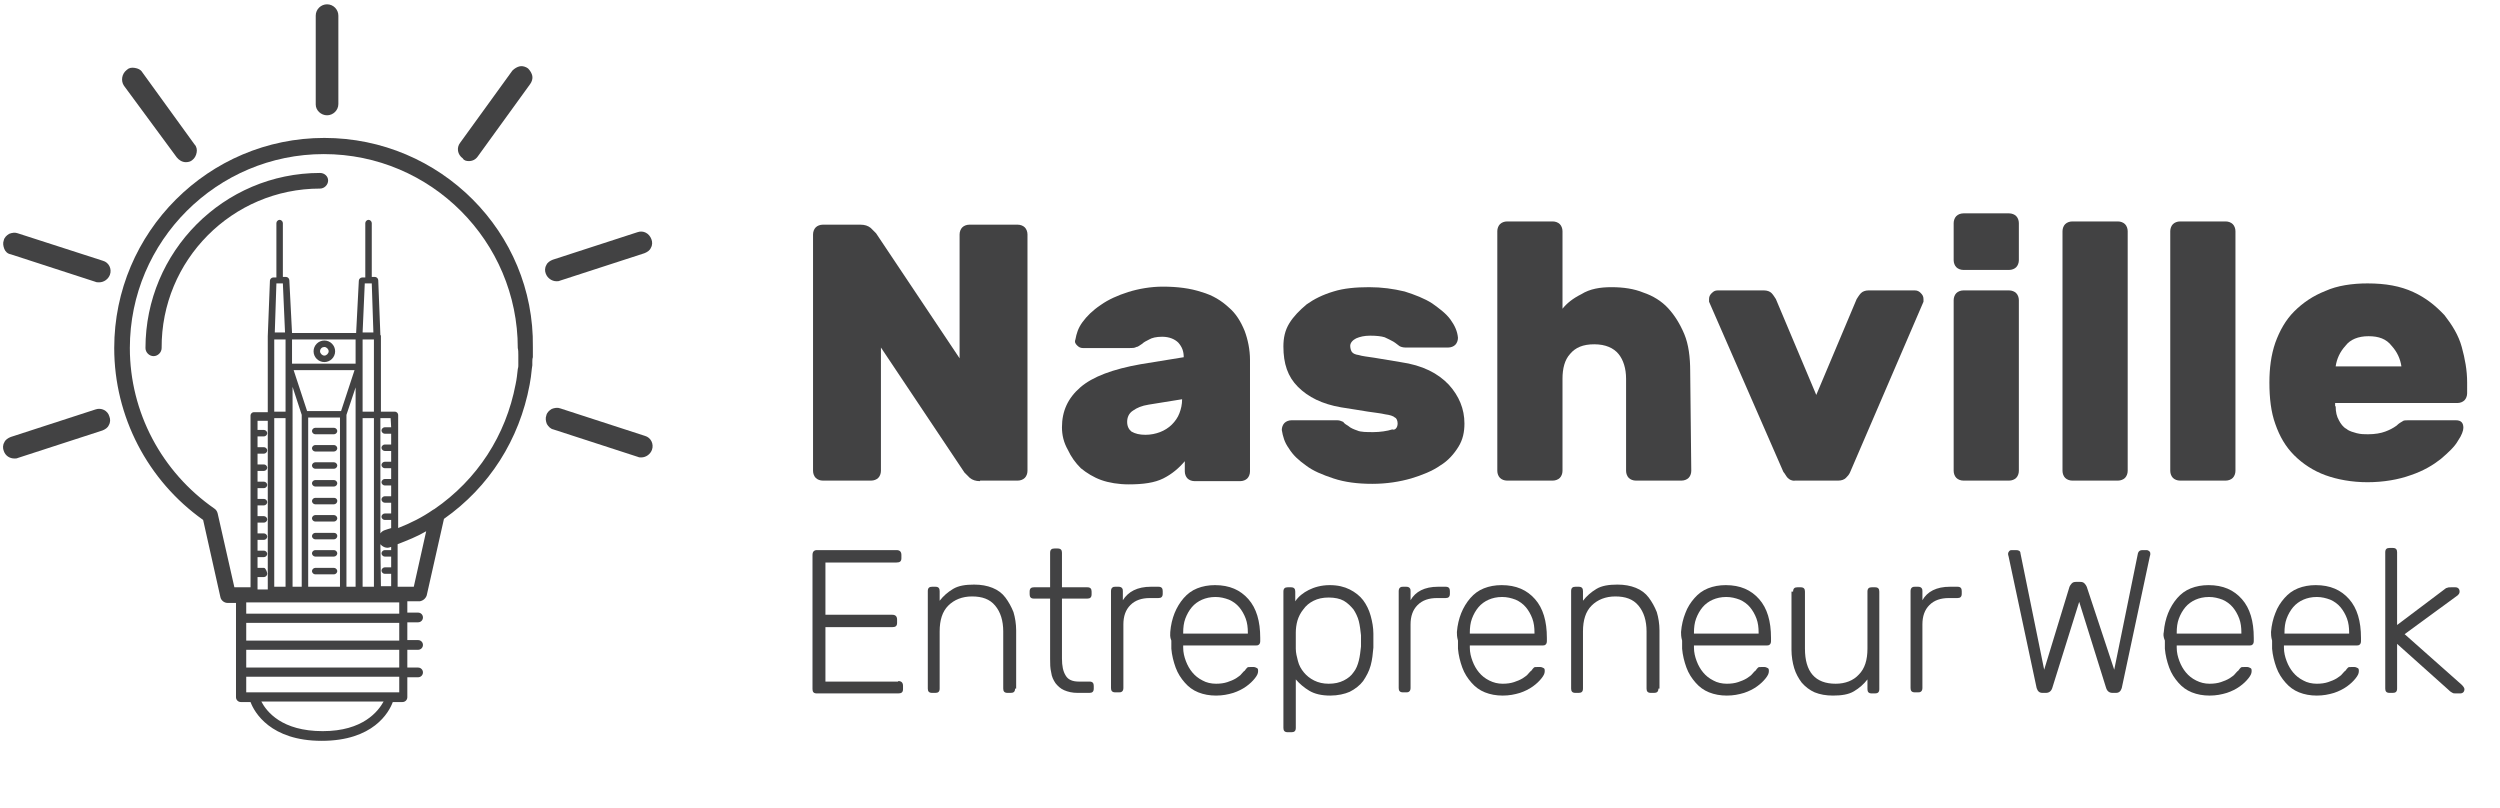 <?xml version="1.0" encoding="utf-8"?>
<!-- Generator: Adobe Illustrator 21.0.2, SVG Export Plug-In . SVG Version: 6.00 Build 0)  -->
<svg version="1.1" id="Capa_1" xmlns="http://www.w3.org/2000/svg" xmlns:xlink="http://www.w3.org/1999/xlink" x="0px" y="0px"
	 viewBox="0 0 464 150" style="enable-background:new 0 0 464 150;" xml:space="preserve">
<style type="text/css">
	.st0{fill:#424243;}
</style>
<title>NSW color Copy 2</title>
<desc>Created with Sketch.</desc>
<g>
	<g>
		<path class="st0" d="M58.5,80.6H62c0.3,0,0.6-0.3,0.6-0.6c0-0.3-0.3-0.6-0.6-0.6h-3.5c-0.3,0-0.6,0.3-0.6,0.6
			C57.9,80.3,58.2,80.6,58.5,80.6z"/>
		<path class="st0" d="M62,82.6h-3.5c-0.3,0-0.6,0.3-0.6,0.6c0,0.3,0.3,0.6,0.6,0.6H62c0.3,0,0.6-0.3,0.6-0.6S62.3,82.6,62,82.6z"/>
		<path class="st0" d="M62,85.8h-3.5c-0.3,0-0.6,0.3-0.6,0.6c0,0.3,0.3,0.6,0.6,0.6H62c0.3,0,0.6-0.3,0.6-0.6
			C62.6,86.1,62.3,85.8,62,85.8z"/>
		<path class="st0" d="M62,89.1h-3.5c-0.3,0-0.6,0.3-0.6,0.6c0,0.3,0.3,0.6,0.6,0.6H62c0.3,0,0.6-0.3,0.6-0.6S62.3,89.1,62,89.1z"/>
		<path class="st0" d="M62,92.4h-3.5c-0.3,0-0.6,0.3-0.6,0.6c0,0.3,0.3,0.6,0.6,0.6H62c0.3,0,0.6-0.3,0.6-0.6
			C62.6,92.6,62.3,92.4,62,92.4z"/>
		<path class="st0" d="M62,95.6h-3.5c-0.3,0-0.6,0.3-0.6,0.6c0,0.3,0.3,0.6,0.6,0.6H62c0.3,0,0.6-0.3,0.6-0.6S62.3,95.6,62,95.6z"/>
		<path class="st0" d="M62,98.9h-3.5c-0.3,0-0.6,0.3-0.6,0.6c0,0.3,0.3,0.6,0.6,0.6H62c0.3,0,0.6-0.3,0.6-0.6
			C62.6,99.1,62.3,98.9,62,98.9z"/>
		<path class="st0" d="M62,102.1h-3.5c-0.3,0-0.6,0.3-0.6,0.6c0,0.3,0.3,0.6,0.6,0.6H62c0.3,0,0.6-0.3,0.6-0.6S62.3,102.1,62,102.1z
			"/>
		<path class="st0" d="M62,105.4h-3.5c-0.3,0-0.6,0.3-0.6,0.6s0.3,0.6,0.6,0.6H62c0.3,0,0.6-0.3,0.6-0.6S62.3,105.4,62,105.4z"/>
		<path class="st0" d="M60.2,67.2c1.1,0,2-0.9,2-2s-0.9-2-2-2s-2,0.9-2,2C58.2,66.3,59.1,67.2,60.2,67.2z M60.2,64.4
			c0.4,0,0.8,0.4,0.8,0.8S60.6,66,60.2,66c-0.4,0-0.8-0.4-0.8-0.8C59.4,64.7,59.8,64.4,60.2,64.4z"/>
		<path class="st0" d="M60.7,21.4c1.1,0,2.1-0.9,2.1-2.1V2.9c0-1.1-0.9-2.1-2.1-2.1c-1.1,0-2.1,0.9-2.1,2.1v16.5
			C58.6,20.5,59.6,21.4,60.7,21.4z"/>
		<path class="st0" d="M32.8,29.2c0.4,0.5,1,0.9,1.7,0.9c0.4,0,0.9-0.1,1.2-0.4c0.4-0.3,0.7-0.8,0.8-1.4c0.1-0.5,0-1.1-0.4-1.5
			l-9.7-13.4c-0.3-0.5-0.8-0.7-1.4-0.8s-1.1,0-1.5,0.4c-0.9,0.7-1.1,2-0.5,2.9L32.8,29.2z"/>
		<path class="st0" d="M2,47.2l15.7,5.1c0.2,0.1,0.4,0.1,0.7,0.1c0.9,0,1.7-0.6,2-1.4c0.4-1.1-0.2-2.3-1.3-2.6L3.3,43.3
			c-0.5-0.2-1.1-0.1-1.6,0.1c-0.5,0.3-0.9,0.7-1,1.2c-0.2,0.5-0.1,1.1,0.1,1.6C1,46.7,1.4,47.1,2,47.2z"/>
		<path class="st0" d="M17.7,76L2,81.1c-0.5,0.2-1,0.5-1.2,1c-0.3,0.5-0.3,1.1-0.1,1.6c0.3,0.9,1.1,1.4,2,1.4c0.2,0,0.4,0,0.6-0.1
			L19,79.9c0.5-0.2,1-0.5,1.2-1c0.3-0.5,0.3-1.1,0.1-1.6C20,76.2,18.8,75.6,17.7,76z"/>
		<path class="st0" d="M119.7,80.9L104,75.8c-0.5-0.2-1.1-0.1-1.6,0.1c-0.5,0.3-0.9,0.7-1,1.2c-0.2,0.5-0.1,1.1,0.1,1.6
			c0.3,0.5,0.7,0.9,1.2,1l15.7,5.1c0.2,0.1,0.4,0.1,0.6,0.1c0.9,0,1.7-0.6,2-1.4C121.4,82.4,120.8,81.2,119.7,80.9z"/>
		<path class="st0" d="M103.3,52.2c0.2,0,0.4,0,0.6-0.1l15.7-5.1c0.5-0.2,1-0.5,1.2-1c0.3-0.5,0.3-1.1,0.1-1.6
			c-0.4-1.1-1.5-1.7-2.6-1.3l-15.7,5.1c-0.5,0.2-1,0.5-1.2,1c-0.3,0.5-0.3,1.1-0.1,1.6C101.6,51.6,102.4,52.2,103.3,52.2z"/>
		<path class="st0" d="M87,29.9c0.7,0,1.3-0.3,1.7-0.9l9.7-13.4c0.3-0.4,0.5-1,0.4-1.5s-0.4-1-0.8-1.4c-0.4-0.3-1-0.5-1.5-0.4
			s-1,0.4-1.4,0.8l-9.7,13.4c-0.7,0.9-0.5,2.2,0.5,2.9C86.1,29.8,86.6,29.9,87,29.9z"/>
		<path class="st0" d="M60.2,25.6c-21.5,0-39,17.5-39,39c0,12.7,6.2,24.6,16.5,31.9l3.2,14.3c0.1,0.6,0.7,1.1,1.3,1.1h1.6v17.5
			c0,0.5,0.4,0.9,0.9,0.9h1.8c0.7,1.9,3.7,7.2,13.2,7.2c9.6,0,12.5-5.3,13.2-7.2h1.8c0.5,0,0.9-0.4,0.9-0.9v-3.7h2
			c0.5,0,0.9-0.4,0.9-0.9s-0.4-0.9-0.9-0.9h-2v-3.3h2c0.5,0,0.9-0.4,0.9-0.9s-0.4-0.9-0.9-0.9h-2v-3.3h2c0.5,0,0.9-0.4,0.9-0.9
			s-0.4-0.9-0.9-0.9h-2v-2.1h2.3c0.6-0.1,1.1-0.5,1.3-1.1l3.2-14.2c8.4-5.9,14-14.7,15.9-24.9c0.2-1,0.3-1.9,0.4-2.9
			c0-0.2,0.1-0.5,0.1-0.7v-0.6c0-0.3,0-0.6,0.1-0.9v-0.5c0-0.5,0-0.9,0-1.4C99.2,43.1,81.7,25.6,60.2,25.6z M49,105.4h-1.2v-2H49
			c0.3,0,0.6-0.3,0.6-0.6c0-0.3-0.3-0.6-0.6-0.6h-1.2v-2H49c0.3,0,0.6-0.3,0.6-0.6c0-0.3-0.3-0.6-0.6-0.6h-1.2v-2H49
			c0.3,0,0.6-0.3,0.6-0.6c0-0.3-0.3-0.6-0.6-0.6h-1.2v-2H49c0.3,0,0.6-0.3,0.6-0.6c0-0.3-0.3-0.6-0.6-0.6h-1.2v-2H49
			c0.3,0,0.6-0.3,0.6-0.6c0-0.3-0.3-0.6-0.6-0.6h-1.2v-2H49c0.3,0,0.6-0.3,0.6-0.6c0-0.3-0.3-0.6-0.6-0.6h-1.2v-2H49
			c0.3,0,0.6-0.3,0.6-0.6c0-0.3-0.3-0.6-0.6-0.6h-1.2v-2H49c0.3,0,0.6-0.3,0.6-0.6c0-0.3-0.3-0.6-0.6-0.6h-1.2v-1.7h1.9v31.3h-1.9
			v-2.3H49c0.3,0,0.6-0.3,0.6-0.6S49.3,105.4,49,105.4z M53,63v5.1l0,0l0,0v8.3h-2.1V63H53z M51,61.7l0.3-9.1h1.2l0.4,9.1
			C52.9,61.7,51,61.7,51,61.7z M69.4,63v13.4h-2.1v-8.3l0,0l0,0V63H69.4z M67.3,61.7l0.4-9.1H69l0.3,9.1
			C69.3,61.7,67.3,61.7,67.3,61.7z M72.6,79.3h-1.2c-0.3,0-0.6,0.3-0.6,0.6c0,0.3,0.3,0.6,0.6,0.6h1.2v2h-1.2
			c-0.3,0-0.6,0.3-0.6,0.6c0,0.3,0.3,0.6,0.6,0.6h1.2v2h-1.2c-0.3,0-0.6,0.3-0.6,0.6c0,0.3,0.3,0.6,0.6,0.6h1.2v2h-1.2
			c-0.3,0-0.6,0.3-0.6,0.6c0,0.3,0.3,0.6,0.6,0.6h1.2v2h-1.2c-0.3,0-0.6,0.3-0.6,0.6c0,0.3,0.3,0.6,0.6,0.6h1.2v2h-1.2
			c-0.3,0-0.6,0.3-0.6,0.6c0,0.3,0.3,0.6,0.6,0.6h1.2V98c-0.4,0.1-0.8,0.3-1.2,0.4c-0.3,0.1-0.6,0.3-0.8,0.6V77.6h1.9L72.6,79.3
			L72.6,79.3z M70.6,101c0.4,0.5,1.1,0.8,1.7,0.6c0.1,0,0.2-0.1,0.3-0.1v0.6h-1.2c-0.3,0-0.6,0.3-0.6,0.6c0,0.3,0.3,0.6,0.6,0.6h1.2
			v2h-1.2c-0.3,0-0.6,0.3-0.6,0.6s0.3,0.6,0.6,0.6h1.2v2.3h-1.9L70.6,101L70.6,101z M57.2,77.5h5.9v31.4h-5.9V77.5z M57,76.3
			l-2.5-7.6h11.3l-2.5,7.6H57z M67.3,77.6h2.1v31.3h-2.1V77.6z M64.3,108.9V77l1.7-5.1V77v0.1c0,0.1,0,0.1,0,0.1v31.7
			C66,108.9,64.3,108.9,64.3,108.9z M66,67.5H54.2V63H66V67.5z M56,77v31.9h-1.7V71.8L56,77z M50.9,77.6H53v31.3h-2.1V77.6z
			 M59.9,135.7c-7.6,0-10.4-3.6-11.4-5.5h22.7C70.2,132,67.4,135.7,59.9,135.7z M74.1,128.5H45.7v-2.9h28.4V128.5z M74.1,123.9H45.7
			v-3.3h28.4V123.9z M74.1,118.9H45.7v-3.3h28.4V118.9z M74.1,113.9H45.7v-2.1h28.4V113.9z M76.8,108.9h-3V101
			c1.8-0.7,3.6-1.4,5.3-2.4L76.8,108.9z M96.2,65.9v0.5c0,0.3,0,0.6,0,0.8v0.6c0,0.2,0,0.4-0.1,0.7c-0.1,0.9-0.2,1.9-0.4,2.8
			c-1.8,9.5-7.1,17.7-15.1,23.2c-0.1,0-0.1,0.1-0.2,0.1c-2,1.4-4.2,2.5-6.5,3.4V77c0-0.3-0.3-0.6-0.6-0.6h-2.6v-14
			c0-0.1,0-0.2-0.1-0.2L70.2,52c0-0.3-0.3-0.6-0.6-0.6H69v-10c0-0.3-0.3-0.6-0.6-0.6c-0.3,0-0.6,0.3-0.6,0.6v10.1h-0.6
			c-0.3,0-0.6,0.3-0.6,0.6l-0.5,9.7H54.2L53.7,52c0-0.3-0.3-0.6-0.6-0.6h-0.6v-10c0-0.3-0.3-0.6-0.6-0.6s-0.6,0.3-0.6,0.6v10.1h-0.6
			c-0.3,0-0.6,0.3-0.6,0.6l-0.4,10.3l0,0v14.1h-2.6c-0.3,0-0.6,0.3-0.6,0.6V109h-3l-3.1-13.7c-0.1-0.4-0.3-0.7-0.6-0.9
			C30,87.6,24.1,76.5,24.1,64.6c0-19.9,16.2-36,36-36c19.9,0,36,16.2,36,36C96.2,65,96.2,65.4,96.2,65.9z"/>
		<path class="st0" d="M59.4,32.1C41.5,32.1,27,46.7,27,64.6c0,0.8,0.7,1.5,1.5,1.5s1.5-0.7,1.5-1.5C29.9,48.3,43.1,35,59.4,35
			c0.8,0,1.5-0.7,1.5-1.5S60.2,32.1,59.4,32.1z"/>
	</g>
	<g>
		<path class="st0" d="M181.9,89.3c-0.8,0-1.4-0.2-1.9-0.6c-0.5-0.5-0.8-0.8-1-1l-15.5-23.2v22.9c0,0.5-0.2,1-0.5,1.3
			c-0.3,0.3-0.8,0.5-1.3,0.5h-9c-0.5,0-1-0.2-1.3-0.5c-0.3-0.3-0.5-0.8-0.5-1.3V43.5c0-0.5,0.2-1,0.5-1.3c0.3-0.3,0.8-0.5,1.3-0.5h7
			c0.8,0,1.4,0.2,1.9,0.6c0.5,0.5,0.8,0.8,1,1l15.5,23.2V43.5c0-0.5,0.2-1,0.5-1.3c0.3-0.3,0.8-0.5,1.3-0.5h9c0.5,0,1,0.2,1.3,0.5
			s0.5,0.8,0.5,1.3v43.9c0,0.5-0.2,1-0.5,1.3c-0.3,0.3-0.8,0.5-1.3,0.5h-7V89.3z"/>
		<path class="st0" d="M197.1,79.3c0-3,1.1-5.4,3.4-7.4s6.1-3.4,11.2-4.3l8-1.3c0-1.1-0.3-1.9-1-2.7c-0.6-0.6-1.6-1.1-3-1.1
			c-1.1,0-1.9,0.2-2.4,0.5c-0.6,0.3-1,0.5-1.3,0.8c-0.5,0.3-0.8,0.6-1.1,0.6c-0.3,0.2-0.8,0.2-1.3,0.2H201c-0.5,0-0.8-0.2-1.1-0.5
			c-0.3-0.3-0.5-0.6-0.3-1.1c0.2-1.1,0.5-2.1,1.3-3.2c0.8-1.1,1.9-2.2,3.4-3.2c1.4-1,3.2-1.8,5.1-2.4c1.9-0.6,4.2-1,6.4-1
			c2.7,0,5.1,0.3,7.2,1c2.1,0.6,3.7,1.6,5.1,2.9c1.3,1.1,2.2,2.6,2.9,4.3c0.6,1.6,1,3.5,1,5.4v20.7c0,0.5-0.2,1-0.5,1.3
			c-0.3,0.3-0.8,0.5-1.3,0.5h-8.5c-0.5,0-1-0.2-1.3-0.5s-0.5-0.8-0.5-1.3v-1.9c-1.1,1.3-2.4,2.4-4,3.2c-1.6,0.8-3.7,1.1-6.4,1.1
			c-1.9,0-3.7-0.3-5.1-0.8c-1.4-0.5-2.7-1.3-3.8-2.2c-1-1-1.8-2.1-2.4-3.4C197.4,82.1,197.1,80.7,197.1,79.3z M212.6,80.7
			c1,0,1.9-0.2,2.7-0.5s1.6-0.8,2.2-1.4c0.6-0.6,1.1-1.3,1.4-2.1c0.3-0.8,0.5-1.6,0.5-2.6l-6.2,1c-1.3,0.2-2.2,0.6-2.9,1.1
			c-0.8,0.5-1.1,1.3-1.1,2.1c0,0.8,0.3,1.4,0.8,1.8C210.7,80.5,211.5,80.7,212.6,80.7z"/>
		<path class="st0" d="M259.4,78.6c0-0.5-0.2-1-0.5-1.1c-0.3-0.3-1-0.5-1.8-0.6c-0.8-0.2-1.9-0.3-3.2-0.5c-1.3-0.2-3-0.5-5-0.8
			c-3.5-0.6-6.1-1.9-8-3.8c-1.9-1.9-2.7-4.3-2.7-7.5c0-1.6,0.3-3,1.1-4.3c0.8-1.3,1.9-2.4,3.2-3.5c1.4-1,3-1.8,5-2.4
			c1.9-0.6,4.2-0.8,6.6-0.8c2.4,0,4.5,0.3,6.6,0.8c1.9,0.6,3.7,1.3,5.1,2.2c1.4,1,2.6,1.9,3.4,3c0.8,1.1,1.3,2.2,1.4,3.4
			c0,0.5-0.2,1-0.5,1.3c-0.3,0.3-0.8,0.5-1.3,0.5h-8c-0.5,0-1-0.2-1.1-0.3c-0.3-0.2-0.6-0.5-1.1-0.8c-0.5-0.3-1-0.5-1.6-0.8
			c-0.6-0.2-1.6-0.3-2.7-0.3s-1.9,0.2-2.6,0.5c-0.6,0.3-1.1,0.8-1.1,1.4c0,0.5,0.2,1,0.3,1.1c0.2,0.3,0.6,0.5,1.3,0.6
			c0.6,0.2,1.6,0.3,2.9,0.5c1.3,0.2,2.9,0.5,4.8,0.8c4.2,0.6,7,2.1,9,4.2c1.9,2.1,2.9,4.5,2.9,7.2c0,1.6-0.3,3-1.1,4.3
			c-0.8,1.3-1.9,2.6-3.4,3.5c-1.4,1-3.4,1.8-5.4,2.4c-2.1,0.6-4.5,1-7.2,1c-2.7,0-5.1-0.3-7.2-1s-3.8-1.4-5.1-2.4
			c-1.4-1-2.4-1.9-3.2-3.2c-0.8-1.1-1.1-2.2-1.3-3.4c0-0.5,0.2-1,0.5-1.3s0.8-0.5,1.3-0.5h8.5c0.5,0,0.8,0.2,1.1,0.3
			c0.2,0.3,0.5,0.5,1,0.8c0.3,0.3,1,0.6,1.6,0.8c0.6,0.3,1.8,0.3,3,0.3s2.6-0.2,3.5-0.5C258.9,79.9,259.4,79.4,259.4,78.6z"/>
		<path class="st0" d="M313.9,87.4c0,0.5-0.2,1-0.5,1.3c-0.3,0.3-0.8,0.5-1.3,0.5h-8.5c-0.5,0-1-0.2-1.3-0.5
			c-0.3-0.3-0.5-0.8-0.5-1.3V70.3c0-1.9-0.5-3.5-1.4-4.6s-2.4-1.8-4.5-1.8c-2.1,0-3.5,0.6-4.5,1.8c-1,1.1-1.4,2.7-1.4,4.6v17.1
			c0,0.5-0.2,1-0.5,1.3c-0.3,0.3-0.8,0.5-1.3,0.5h-8.5c-0.5,0-1-0.2-1.3-0.5c-0.3-0.3-0.5-0.8-0.5-1.3V42.9c0-0.5,0.2-1,0.5-1.3
			c0.3-0.3,0.8-0.5,1.3-0.5h8.5c0.5,0,1,0.2,1.3,0.5c0.3,0.3,0.5,0.8,0.5,1.3v14.4c0.8-1,1.9-1.9,3.5-2.7c1.6-1,3.5-1.3,5.6-1.3
			c2.2,0,4.2,0.3,5.9,1c1.8,0.6,3.4,1.6,4.6,2.9s2.2,2.9,3,4.8s1.1,4.3,1.1,6.9L313.9,87.4L313.9,87.4z"/>
		<path class="st0" d="M331.8,88.7c-0.3-0.3-0.5-0.8-0.8-1.1L317.2,56c0-0.2,0-0.3,0-0.5c0-0.5,0.2-0.8,0.5-1.1
			c0.3-0.3,0.6-0.5,1.1-0.5h8.6c0.6,0,1.1,0.2,1.4,0.5c0.3,0.3,0.6,0.8,0.8,1.1l7.5,17.8l7.5-17.8c0.2-0.3,0.5-0.8,0.8-1.1
			c0.3-0.3,0.8-0.5,1.4-0.5h8.6c0.5,0,0.8,0.2,1.1,0.5c0.3,0.3,0.5,0.6,0.5,1.1c0,0.2,0,0.3,0,0.5l-13.6,31.6
			c-0.2,0.5-0.5,0.8-0.8,1.1c-0.3,0.3-0.8,0.5-1.4,0.5h-8C332.6,89.3,332.1,89,331.8,88.7z"/>
		<path class="st0" d="M374.7,48.3c0,0.5-0.2,1-0.5,1.3c-0.3,0.3-0.8,0.5-1.3,0.5h-8.5c-0.5,0-1-0.2-1.3-0.5
			c-0.3-0.3-0.5-0.8-0.5-1.3v-6.9c0-0.5,0.2-1,0.5-1.3c0.3-0.3,0.8-0.5,1.3-0.5h8.5c0.5,0,1,0.2,1.3,0.5c0.3,0.3,0.5,0.8,0.5,1.3
			V48.3z M374.7,87.4c0,0.5-0.2,1-0.5,1.3c-0.3,0.3-0.8,0.5-1.3,0.5h-8.5c-0.5,0-1-0.2-1.3-0.5c-0.3-0.3-0.5-0.8-0.5-1.3V55.7
			c0-0.5,0.2-1,0.5-1.3c0.3-0.3,0.8-0.5,1.3-0.5h8.5c0.5,0,1,0.2,1.3,0.5c0.3,0.3,0.5,0.8,0.5,1.3V87.4z"/>
		<path class="st0" d="M394.9,87.4c0,0.5-0.2,1-0.5,1.3c-0.3,0.3-0.8,0.5-1.3,0.5h-8.5c-0.5,0-1-0.2-1.3-0.5
			c-0.3-0.3-0.5-0.8-0.5-1.3V42.9c0-0.5,0.2-1,0.5-1.3c0.3-0.3,0.8-0.5,1.3-0.5h8.5c0.5,0,1,0.2,1.3,0.5c0.3,0.3,0.5,0.8,0.5,1.3
			V87.4z"/>
		<path class="st0" d="M414.9,87.4c0,0.5-0.2,1-0.5,1.3c-0.3,0.3-0.8,0.5-1.3,0.5h-8.5c-0.5,0-1-0.2-1.3-0.5
			c-0.3-0.3-0.5-0.8-0.5-1.3V42.9c0-0.5,0.2-1,0.5-1.3c0.3-0.3,0.8-0.5,1.3-0.5h8.5c0.5,0,1,0.2,1.3,0.5c0.3,0.3,0.5,0.8,0.5,1.3
			V87.4z"/>
		<path class="st0" d="M433.5,75.4c0,1.1,0.2,1.9,0.6,2.6c0.3,0.6,0.8,1.3,1.4,1.6c0.6,0.5,1.3,0.6,1.9,0.8c0.8,0.2,1.4,0.2,2.1,0.2
			c1.3,0,2.4-0.2,3.2-0.5c0.8-0.3,1.4-0.6,2.1-1.1c0.5-0.5,0.8-0.6,1.1-0.8c0.2-0.2,0.6-0.2,1.1-0.2h8.8c1,0,1.4,0.5,1.4,1.4
			c0,0.5-0.3,1.4-1,2.4c-0.6,1.1-1.8,2.2-3.2,3.4c-1.4,1.1-3.2,2.2-5.6,3c-2.2,0.8-5,1.3-8,1.3c-2.9,0-5.6-0.5-7.8-1.3
			c-2.2-0.8-4.2-2.1-5.8-3.7c-1.6-1.6-2.7-3.5-3.5-5.8c-0.8-2.2-1.1-4.8-1.1-7.7c0-2.6,0.3-5.1,1.1-7.4c0.8-2.2,1.9-4.2,3.5-5.8
			c1.6-1.6,3.5-2.9,5.8-3.8c2.2-1,5-1.4,7.8-1.4c3.4,0,6.1,0.5,8.5,1.6c2.4,1.1,4.2,2.6,5.8,4.3c1.4,1.8,2.6,3.7,3.2,5.9
			c0.6,2.2,1,4.3,1,6.6V73c0,0.5-0.2,1-0.5,1.3c-0.3,0.3-0.8,0.5-1.3,0.5h-22.7V75.4z M439.6,62.4c-1.9,0-3.4,0.6-4.3,1.8
			c-1,1.1-1.6,2.4-1.8,3.8h12.2c-0.2-1.4-0.8-2.7-1.8-3.8C442.9,62.9,441.5,62.4,439.6,62.4z"/>
		<g>
			<path class="st0" d="M166.7,126.4c0.6,0,0.9,0.3,0.9,0.9v0.6c0,0.6-0.3,0.8-0.9,0.8h-15.1c-0.6,0-0.8-0.3-0.8-0.8V103
				c0-0.6,0.3-0.9,0.8-0.9h14.8c0.6,0,0.9,0.3,0.9,0.9v0.6c0,0.6-0.3,0.8-0.9,0.8h-13.2v9.7h12.4c0.6,0,0.9,0.3,0.9,0.9v0.6
				c0,0.6-0.3,0.8-0.9,0.8h-12.4v10.1H166.7z"/>
			<path class="st0" d="M188.4,127.8c0,0.6-0.3,0.8-0.8,0.8h-0.6c-0.6,0-0.8-0.3-0.8-0.8v-10.6c0-2-0.5-3.6-1.5-4.8
				c-1-1.2-2.4-1.7-4.3-1.7c-1.8,0-3.3,0.6-4.4,1.7c-1.1,1.1-1.6,2.7-1.6,4.8v10.6c0,0.6-0.3,0.8-0.8,0.8h-0.6
				c-0.6,0-0.8-0.3-0.8-0.8v-18.1c0-0.6,0.3-0.8,0.8-0.8h0.6c0.6,0,0.8,0.3,0.8,0.8v1.8c0.7-0.9,1.5-1.6,2.5-2.2
				c1-0.6,2.3-0.8,3.9-0.8c1.3,0,2.4,0.2,3.4,0.6c1,0.4,1.8,1,2.4,1.8c0.6,0.8,1.1,1.7,1.5,2.7c0.3,1,0.5,2.2,0.5,3.4V127.8z"/>
			<path class="st0" d="M197.1,122.2c0,1.4,0.2,2.4,0.7,3.2c0.4,0.7,1.2,1.1,2.4,1.1h2c0.6,0,0.8,0.3,0.8,0.8v0.5
				c0,0.6-0.3,0.8-0.8,0.8h-2.2c-1,0-1.8-0.2-2.5-0.5c-0.7-0.3-1.2-0.8-1.6-1.3c-0.4-0.6-0.7-1.2-0.8-2c-0.2-0.8-0.2-1.6-0.2-2.5
				v-11.2h-3c-0.6,0-0.8-0.3-0.8-0.8v-0.5c0-0.6,0.3-0.8,0.8-0.8h3v-6.4c0-0.6,0.3-0.8,0.8-0.8h0.6c0.6,0,0.8,0.3,0.8,0.8v6.4h4.7
				c0.6,0,0.8,0.3,0.8,0.8v0.5c0,0.6-0.3,0.8-0.8,0.8h-4.7V122.2z"/>
			<path class="st0" d="M213.6,108.9h1.4c0.6,0,0.8,0.3,0.8,0.8v0.5c0,0.6-0.3,0.8-0.8,0.8h-1.6c-1.5,0-2.7,0.4-3.6,1.3
				s-1.3,2.1-1.3,3.6v11.8c0,0.3-0.1,0.5-0.2,0.6c-0.2,0.2-0.4,0.2-0.6,0.2H207c-0.6,0-0.8-0.3-0.8-0.8v-18c0-0.3,0.1-0.5,0.2-0.6
				c0.2-0.2,0.4-0.2,0.6-0.2h0.6c0.3,0,0.5,0.1,0.6,0.2c0.2,0.2,0.2,0.4,0.2,0.6v1.7C209.4,109.8,211.1,108.9,213.6,108.9z"/>
			<path class="st0" d="M217.2,117.3c0.1-1.3,0.4-2.5,0.8-3.5s1-2,1.7-2.8c0.7-0.8,1.5-1.4,2.5-1.8c1-0.4,2.1-0.6,3.3-0.6
				c2.7,0,4.7,0.9,6.2,2.6c1.5,1.7,2.2,4.1,2.2,7.2v0.6c0,0.3-0.1,0.5-0.2,0.6c-0.2,0.2-0.4,0.2-0.6,0.2h-13.5v0.4
				c0,0.9,0.2,1.7,0.5,2.5c0.3,0.8,0.7,1.5,1.2,2.1c0.5,0.6,1.1,1.1,1.9,1.5c0.7,0.4,1.6,0.6,2.5,0.6c0.8,0,1.5-0.1,2.1-0.3
				c0.6-0.2,1.1-0.4,1.6-0.7c0.4-0.3,0.8-0.5,1-0.8c0.3-0.3,0.4-0.5,0.6-0.6c0.2-0.3,0.4-0.5,0.5-0.6c0.1-0.1,0.3-0.1,0.6-0.1h0.6
				c0.2,0,0.4,0.1,0.6,0.2s0.2,0.3,0.2,0.6c0,0.4-0.2,0.8-0.6,1.3c-0.4,0.5-0.9,1-1.6,1.5c-0.7,0.5-1.5,0.9-2.4,1.2
				c-1,0.3-2,0.5-3.2,0.5c-1.2,0-2.3-0.2-3.3-0.6s-1.8-1-2.5-1.8c-0.7-0.8-1.3-1.7-1.7-2.8s-0.7-2.3-0.8-3.5c0-0.4,0-0.9,0-1.5
				C217.1,118.2,217.2,117.7,217.2,117.3z M219.5,117.6h12.1v-0.2c0-0.9-0.1-1.8-0.4-2.6c-0.3-0.8-0.7-1.5-1.2-2.1
				c-0.5-0.6-1.2-1.1-1.9-1.4c-0.8-0.3-1.6-0.5-2.5-0.5c-1,0-1.8,0.2-2.5,0.5c-0.7,0.3-1.4,0.8-1.9,1.4c-0.5,0.6-0.9,1.3-1.2,2.1
				c-0.3,0.8-0.4,1.7-0.4,2.6V117.6z"/>
			<path class="st0" d="M246.9,129.1c-1.6,0-2.9-0.3-3.9-0.9c-1-0.6-1.8-1.3-2.5-2.1v9c0,0.6-0.3,0.8-0.8,0.8H239
				c-0.6,0-0.8-0.3-0.8-0.8v-25.3c0-0.6,0.3-0.8,0.8-0.8h0.6c0.6,0,0.8,0.3,0.8,0.8v1.8c0.6-0.9,1.5-1.6,2.5-2.1s2.3-0.9,3.9-0.9
				c1.5,0,2.7,0.3,3.7,0.8c1,0.5,1.9,1.2,2.5,2c0.6,0.8,1.1,1.8,1.4,2.9c0.3,1.1,0.5,2.2,0.5,3.3c0,0.4,0,0.8,0,1.3
				c0,0.5,0,0.9,0,1.3c-0.1,1.1-0.2,2.2-0.5,3.3c-0.3,1.1-0.8,2-1.4,2.9c-0.6,0.8-1.5,1.5-2.5,2
				C249.6,128.8,248.3,129.1,246.9,129.1z M240.5,117.4c0,0.4,0,0.9,0,1.5c0,0.6,0,1.1,0,1.5c0,0.8,0.2,1.5,0.4,2.3
				c0.2,0.8,0.6,1.5,1.1,2.1c0.5,0.6,1.1,1.1,1.9,1.5c0.8,0.4,1.7,0.6,2.7,0.6c1.1,0,2-0.2,2.8-0.6s1.4-0.9,1.8-1.5
				c0.5-0.6,0.8-1.4,1-2.2c0.2-0.8,0.3-1.7,0.4-2.6c0-0.7,0-1.4,0-2.1c-0.1-0.9-0.2-1.8-0.4-2.6c-0.2-0.8-0.6-1.6-1-2.2
				c-0.5-0.6-1.1-1.2-1.8-1.6s-1.7-0.6-2.8-0.6c-1.1,0-2,0.2-2.8,0.6c-0.8,0.4-1.4,0.9-1.9,1.6c-0.5,0.6-0.9,1.4-1.1,2.1
				C240.6,115.9,240.5,116.7,240.5,117.4z"/>
			<path class="st0" d="M266.9,108.9h1.4c0.6,0,0.8,0.3,0.8,0.8v0.5c0,0.6-0.3,0.8-0.8,0.8h-1.6c-1.5,0-2.7,0.4-3.6,1.3
				c-0.9,0.9-1.3,2.1-1.3,3.6v11.8c0,0.3-0.1,0.5-0.2,0.6c-0.2,0.2-0.4,0.2-0.6,0.2h-0.6c-0.6,0-0.8-0.3-0.8-0.8v-18
				c0-0.3,0.1-0.5,0.2-0.6c0.2-0.2,0.4-0.2,0.6-0.2h0.6c0.3,0,0.5,0.1,0.6,0.2c0.2,0.2,0.2,0.4,0.2,0.6v1.7
				C262.7,109.8,264.4,108.9,266.9,108.9z"/>
			<path class="st0" d="M270.4,117.3c0.1-1.3,0.4-2.5,0.8-3.5s1-2,1.7-2.8c0.7-0.8,1.5-1.4,2.5-1.8c1-0.4,2.1-0.6,3.3-0.6
				c2.7,0,4.7,0.9,6.2,2.6c1.5,1.7,2.2,4.1,2.2,7.2v0.6c0,0.3-0.1,0.5-0.2,0.6c-0.2,0.2-0.4,0.2-0.6,0.2h-13.5v0.4
				c0,0.9,0.2,1.7,0.5,2.5c0.3,0.8,0.7,1.5,1.2,2.1c0.5,0.6,1.1,1.1,1.9,1.5s1.6,0.6,2.5,0.6c0.8,0,1.5-0.1,2.1-0.3
				c0.6-0.2,1.1-0.4,1.6-0.7c0.4-0.3,0.8-0.5,1-0.8c0.3-0.3,0.4-0.5,0.6-0.6c0.2-0.3,0.4-0.5,0.5-0.6c0.1-0.1,0.3-0.1,0.6-0.1h0.6
				c0.2,0,0.4,0.1,0.6,0.2c0.2,0.1,0.2,0.3,0.2,0.6c0,0.4-0.2,0.8-0.6,1.3c-0.4,0.5-0.9,1-1.6,1.5c-0.7,0.5-1.5,0.9-2.4,1.2
				c-1,0.3-2,0.5-3.2,0.5c-1.2,0-2.3-0.2-3.3-0.6s-1.8-1-2.5-1.8c-0.7-0.8-1.3-1.7-1.7-2.8s-0.7-2.3-0.8-3.5c0-0.4,0-0.9,0-1.5
				C270.4,118.2,270.4,117.7,270.4,117.3z M272.7,117.6h12.1v-0.2c0-0.9-0.1-1.8-0.4-2.6c-0.3-0.8-0.7-1.5-1.2-2.1
				c-0.5-0.6-1.2-1.1-1.9-1.4c-0.8-0.3-1.6-0.5-2.5-0.5c-1,0-1.8,0.2-2.5,0.5c-0.7,0.3-1.4,0.8-1.9,1.4c-0.5,0.6-0.9,1.3-1.2,2.1
				c-0.3,0.8-0.4,1.7-0.4,2.6V117.6z"/>
			<path class="st0" d="M307.8,127.8c0,0.6-0.3,0.8-0.8,0.8h-0.6c-0.6,0-0.8-0.3-0.8-0.8v-10.6c0-2-0.5-3.6-1.5-4.8
				c-1-1.2-2.4-1.7-4.3-1.7c-1.8,0-3.3,0.6-4.4,1.7c-1.1,1.1-1.6,2.7-1.6,4.8v10.6c0,0.6-0.3,0.8-0.8,0.8h-0.6
				c-0.6,0-0.8-0.3-0.8-0.8v-18.1c0-0.6,0.3-0.8,0.8-0.8h0.6c0.6,0,0.8,0.3,0.8,0.8v1.8c0.7-0.9,1.5-1.6,2.5-2.2
				c1-0.6,2.3-0.8,3.9-0.8c1.3,0,2.4,0.2,3.4,0.6c1,0.4,1.8,1,2.4,1.8c0.6,0.8,1.1,1.7,1.5,2.7c0.3,1,0.5,2.2,0.5,3.4V127.8z"/>
			<path class="st0" d="M312,117.3c0.1-1.3,0.4-2.5,0.8-3.5c0.4-1.1,1-2,1.7-2.8c0.7-0.8,1.5-1.4,2.5-1.8c1-0.4,2.1-0.6,3.3-0.6
				c2.7,0,4.7,0.9,6.2,2.6c1.5,1.7,2.2,4.1,2.2,7.2v0.6c0,0.3-0.1,0.5-0.2,0.6c-0.2,0.2-0.4,0.2-0.6,0.2h-13.5v0.4
				c0,0.9,0.2,1.7,0.5,2.5c0.3,0.8,0.7,1.5,1.2,2.1c0.5,0.6,1.1,1.1,1.9,1.5c0.7,0.4,1.6,0.6,2.5,0.6c0.8,0,1.5-0.1,2.1-0.3
				c0.6-0.2,1.1-0.4,1.6-0.7c0.4-0.3,0.8-0.5,1-0.8c0.3-0.3,0.4-0.5,0.6-0.6c0.2-0.3,0.4-0.5,0.5-0.6c0.1-0.1,0.3-0.1,0.6-0.1h0.6
				c0.2,0,0.4,0.1,0.6,0.2c0.2,0.1,0.2,0.3,0.2,0.6c0,0.4-0.2,0.8-0.6,1.3c-0.4,0.5-0.9,1-1.6,1.5c-0.7,0.5-1.5,0.9-2.4,1.2
				c-1,0.3-2,0.5-3.2,0.5c-1.2,0-2.3-0.2-3.3-0.6s-1.8-1-2.5-1.8c-0.7-0.8-1.3-1.7-1.7-2.8c-0.4-1.1-0.7-2.3-0.8-3.5
				c0-0.4,0-0.9,0-1.5C312,118.2,312,117.7,312,117.3z M314.3,117.6h12.1v-0.2c0-0.9-0.1-1.8-0.4-2.6c-0.3-0.8-0.7-1.5-1.2-2.1
				c-0.5-0.6-1.2-1.1-1.9-1.4c-0.8-0.3-1.6-0.5-2.5-0.5c-1,0-1.8,0.2-2.5,0.5c-0.7,0.3-1.4,0.8-1.9,1.4c-0.5,0.6-0.9,1.3-1.2,2.1
				c-0.3,0.8-0.4,1.7-0.4,2.6V117.6z"/>
			<path class="st0" d="M332.8,109.8c0-0.6,0.3-0.8,0.8-0.8h0.6c0.6,0,0.8,0.3,0.8,0.8v10.6c0,4.3,1.9,6.5,5.7,6.5
				c1.8,0,3.3-0.6,4.3-1.7c1.1-1.1,1.6-2.7,1.6-4.8v-10.6c0-0.6,0.3-0.8,0.8-0.8h0.6c0.6,0,0.8,0.3,0.8,0.8v18.1
				c0,0.6-0.3,0.8-0.8,0.8h-0.6c-0.6,0-0.8-0.3-0.8-0.8v-1.8c-0.7,0.9-1.5,1.6-2.5,2.2c-1,0.6-2.3,0.8-3.9,0.8
				c-1.3,0-2.4-0.2-3.4-0.6c-0.9-0.4-1.7-1-2.4-1.8c-0.6-0.8-1.1-1.7-1.4-2.7c-0.3-1-0.5-2.2-0.5-3.4V109.8z"/>
			<path class="st0" d="M361.9,108.9h1.4c0.6,0,0.8,0.3,0.8,0.8v0.5c0,0.6-0.3,0.8-0.8,0.8h-1.6c-1.5,0-2.7,0.4-3.6,1.3
				c-0.9,0.9-1.3,2.1-1.3,3.6v11.8c0,0.3-0.1,0.5-0.2,0.6c-0.2,0.2-0.4,0.2-0.6,0.2h-0.6c-0.6,0-0.8-0.3-0.8-0.8v-18
				c0-0.3,0.1-0.5,0.2-0.6c0.2-0.2,0.4-0.2,0.6-0.2h0.6c0.3,0,0.5,0.1,0.6,0.2c0.2,0.2,0.2,0.4,0.2,0.6v1.7
				C357.7,109.8,359.4,108.9,361.9,108.9z"/>
			<path class="st0" d="M392.4,124.3l4.4-21.6c0.1-0.4,0.4-0.6,0.8-0.6h0.8c0.2,0,0.4,0.1,0.5,0.2c0.2,0.2,0.2,0.3,0.2,0.5
				c0,0.1,0,0.2-0.1,0.5l-5.2,24.4c-0.2,0.6-0.5,0.9-1.1,0.9h-0.6c-0.6,0-1-0.3-1.2-0.9l-5-16l-5,16c-0.2,0.6-0.6,0.9-1.2,0.9h-0.6
				c-0.6,0-0.9-0.3-1.1-0.9l-5.2-24.4c-0.1-0.3-0.1-0.4-0.1-0.5c0-0.2,0.1-0.4,0.2-0.5c0.2-0.2,0.3-0.2,0.5-0.2h0.8
				c0.5,0,0.8,0.2,0.8,0.6l4.4,21.6l4.7-15.4c0.1-0.2,0.2-0.4,0.4-0.6c0.2-0.2,0.4-0.3,0.8-0.3h0.8c0.4,0,0.6,0.1,0.8,0.3
				c0.2,0.2,0.3,0.4,0.4,0.6L392.4,124.3z"/>
			<path class="st0" d="M401.6,117.3c0.1-1.3,0.4-2.5,0.8-3.5s1-2,1.7-2.8c0.7-0.8,1.5-1.4,2.5-1.8c1-0.4,2.1-0.6,3.3-0.6
				c2.7,0,4.7,0.9,6.2,2.6c1.5,1.7,2.2,4.1,2.2,7.2v0.6c0,0.3-0.1,0.5-0.2,0.6c-0.2,0.2-0.4,0.2-0.6,0.2h-13.5v0.4
				c0,0.9,0.2,1.7,0.5,2.5c0.3,0.8,0.7,1.5,1.2,2.1c0.5,0.6,1.1,1.1,1.9,1.5s1.6,0.6,2.5,0.6c0.8,0,1.5-0.1,2.1-0.3
				c0.6-0.2,1.1-0.4,1.6-0.7c0.4-0.3,0.8-0.5,1-0.8c0.3-0.3,0.4-0.5,0.6-0.6c0.2-0.3,0.4-0.5,0.5-0.6c0.1-0.1,0.3-0.1,0.6-0.1h0.6
				c0.2,0,0.4,0.1,0.6,0.2c0.2,0.1,0.2,0.3,0.2,0.6c0,0.4-0.2,0.8-0.6,1.3c-0.4,0.5-0.9,1-1.6,1.5c-0.7,0.5-1.5,0.9-2.4,1.2
				c-1,0.3-2,0.5-3.2,0.5c-1.2,0-2.3-0.2-3.3-0.6s-1.8-1-2.5-1.8c-0.7-0.8-1.3-1.7-1.7-2.8s-0.7-2.3-0.8-3.5c0-0.4,0-0.9,0-1.5
				C401.5,118.2,401.5,117.7,401.6,117.3z M403.9,117.6H416v-0.2c0-0.9-0.1-1.8-0.4-2.6c-0.3-0.8-0.7-1.5-1.2-2.1
				c-0.5-0.6-1.2-1.1-1.9-1.4c-0.8-0.3-1.6-0.5-2.5-0.5c-1,0-1.8,0.2-2.5,0.5c-0.7,0.3-1.4,0.8-1.9,1.4c-0.5,0.6-0.9,1.3-1.2,2.1
				c-0.3,0.8-0.4,1.7-0.4,2.6V117.6z"/>
			<path class="st0" d="M421.5,117.3c0.1-1.3,0.4-2.5,0.8-3.5c0.4-1.1,1-2,1.7-2.8c0.7-0.8,1.5-1.4,2.5-1.8c1-0.4,2.1-0.6,3.3-0.6
				c2.7,0,4.7,0.9,6.2,2.6c1.5,1.7,2.2,4.1,2.2,7.2v0.6c0,0.3-0.1,0.5-0.2,0.6c-0.2,0.2-0.4,0.2-0.6,0.2h-13.5v0.4
				c0,0.9,0.2,1.7,0.5,2.5c0.3,0.8,0.7,1.5,1.2,2.1c0.5,0.6,1.1,1.1,1.9,1.5c0.7,0.4,1.6,0.6,2.5,0.6c0.8,0,1.5-0.1,2.1-0.3
				c0.6-0.2,1.1-0.4,1.6-0.7c0.4-0.3,0.8-0.5,1-0.8c0.3-0.3,0.4-0.5,0.6-0.6c0.2-0.3,0.4-0.5,0.5-0.6c0.1-0.1,0.3-0.1,0.6-0.1h0.6
				c0.2,0,0.4,0.1,0.6,0.2c0.2,0.1,0.2,0.3,0.2,0.6c0,0.4-0.2,0.8-0.6,1.3c-0.4,0.5-0.9,1-1.6,1.5c-0.7,0.5-1.5,0.9-2.4,1.2
				c-1,0.3-2,0.5-3.2,0.5c-1.2,0-2.3-0.2-3.3-0.6s-1.8-1-2.5-1.8c-0.7-0.8-1.3-1.7-1.7-2.8c-0.4-1.1-0.7-2.3-0.8-3.5
				c0-0.4,0-0.9,0-1.5C421.5,118.2,421.5,117.7,421.5,117.3z M423.9,117.6h12.1v-0.2c0-0.9-0.1-1.8-0.4-2.6
				c-0.3-0.8-0.7-1.5-1.2-2.1c-0.5-0.6-1.2-1.1-1.9-1.4c-0.8-0.3-1.6-0.5-2.5-0.5c-1,0-1.8,0.2-2.5,0.5c-0.7,0.3-1.4,0.8-1.9,1.4
				c-0.5,0.6-0.9,1.3-1.2,2.1c-0.3,0.8-0.4,1.7-0.4,2.6V117.6z"/>
			<path class="st0" d="M446.3,117.7l10.6,9.4c0.3,0.3,0.5,0.6,0.5,0.8c0,0.5-0.3,0.8-0.8,0.8H456c-0.4,0-0.7,0-0.8-0.1
				c-0.2-0.1-0.4-0.2-0.8-0.6l-9.5-8.5v8.3c0,0.6-0.3,0.8-0.8,0.8h-0.6c-0.6,0-0.8-0.3-0.8-0.8v-25.3c0-0.6,0.3-0.8,0.8-0.8h0.6
				c0.6,0,0.8,0.3,0.8,0.8V116l8.5-6.4c0.4-0.3,0.6-0.5,0.8-0.5c0.2-0.1,0.4-0.1,0.8-0.1h0.7c0.5,0,0.8,0.3,0.8,0.8
				c0,0.1,0,0.2-0.1,0.4c-0.1,0.1-0.2,0.3-0.4,0.4L446.3,117.7z"/>
		</g>
	</g>
</g>
</svg>
